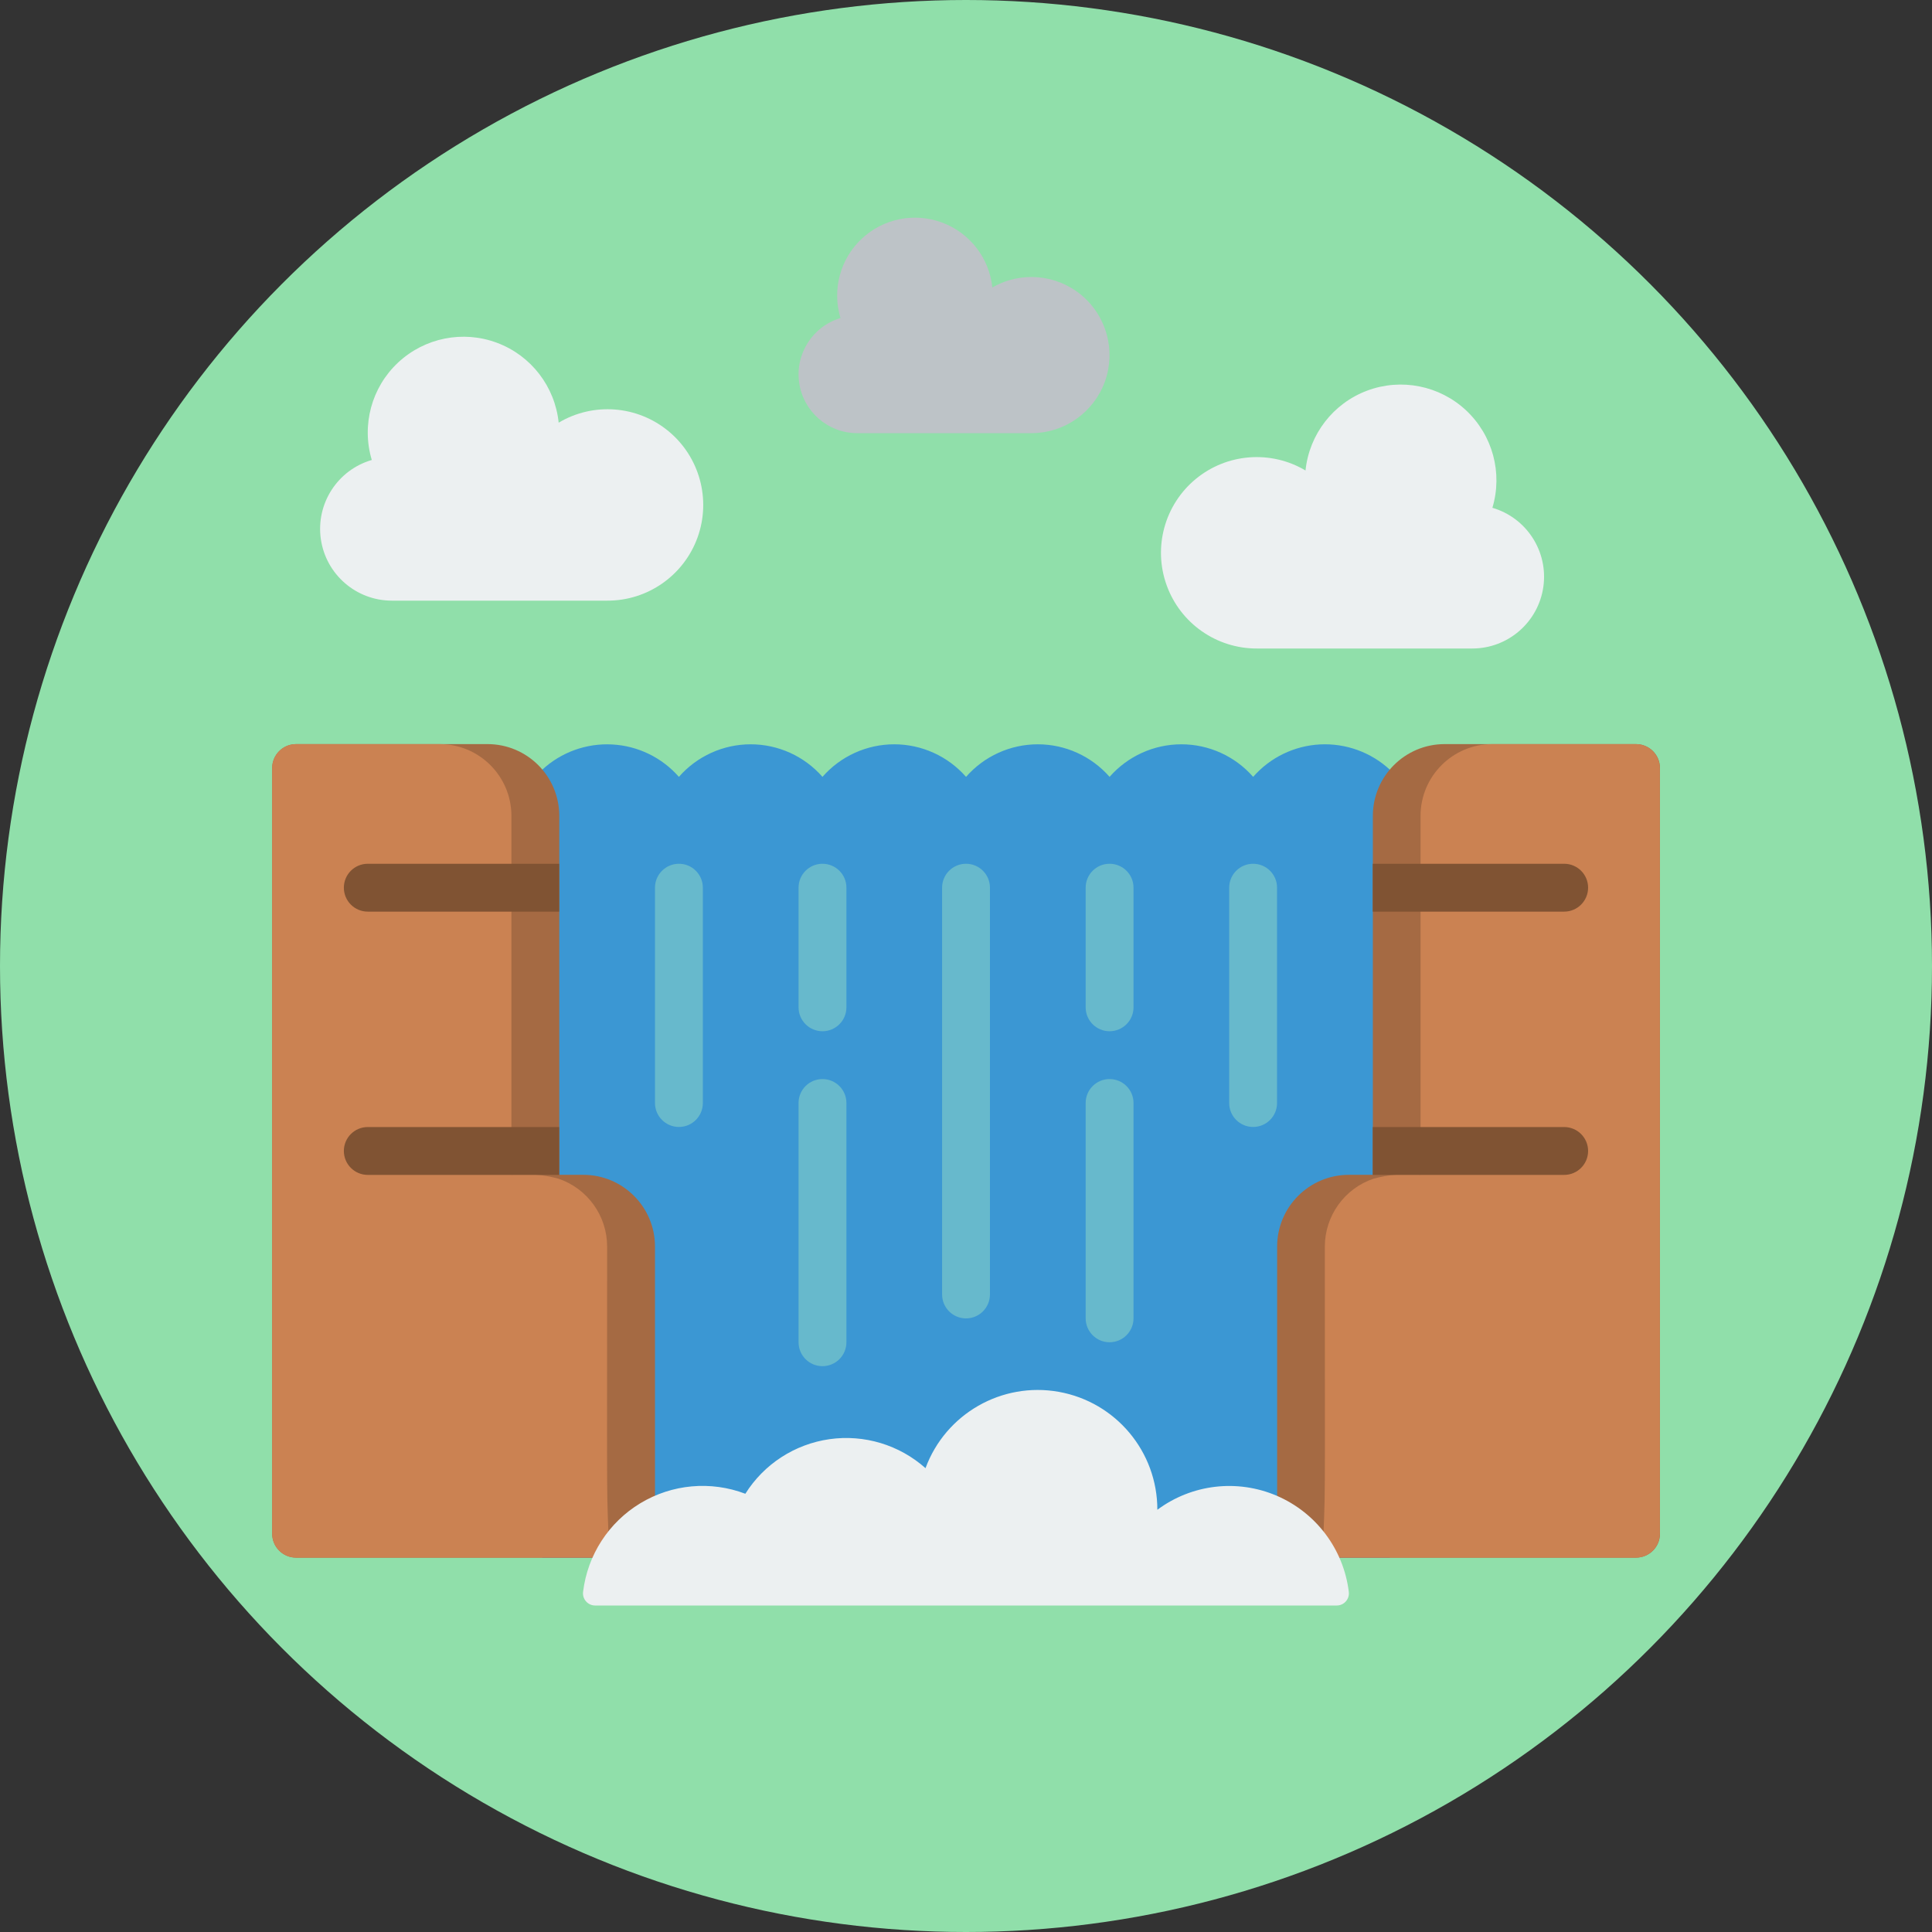 <svg width="48" height="48" viewBox="0 0 48 48" fill="none" xmlns="http://www.w3.org/2000/svg">
<rect x="0" y="0" width="48" height="48" fill="#333333" stroke="none"/>
<circle cx="24" cy="24" r="24" fill="#90DFAA"/>
<g clip-path="url(#clip0)">
<path d="M34.529 19.122C34.059 18.688 33.433 18.462 32.794 18.495C32.155 18.529 31.556 18.819 31.134 19.301C30.684 18.787 30.034 18.492 29.351 18.492C28.668 18.492 28.018 18.787 27.567 19.301C27.117 18.787 26.467 18.492 25.784 18.492C25.101 18.492 24.451 18.787 24.001 19.301C23.55 18.787 22.9 18.492 22.217 18.492C21.534 18.492 20.884 18.787 20.434 19.301C19.984 18.787 19.334 18.492 18.65 18.492C17.967 18.492 17.317 18.787 16.867 19.301C16.445 18.82 15.847 18.529 15.207 18.496C14.568 18.462 13.943 18.688 13.473 19.122V38.704H34.529V19.122Z" fill="#3B97D3"/>
<path d="M31.73 30.971V37.165L33.282 38.699H40.647C40.976 38.699 41.242 38.433 41.242 38.105V19.082C41.242 18.753 40.976 18.487 40.647 18.487H35.892C34.907 18.487 34.108 19.286 34.108 20.271V29.188H33.514C32.529 29.188 31.73 29.986 31.73 30.971Z" fill="#A56A43"/>
<path d="M32.915 30.971C32.915 38.185 32.934 36.658 32.859 38.699H40.643C40.972 38.699 41.238 38.433 41.238 38.105V19.082C41.238 18.753 40.972 18.487 40.643 18.487H37.077C36.092 18.487 35.293 19.286 35.293 20.271V29.188C34.902 29.148 34.507 29.18 34.128 29.283C33.404 29.527 32.916 30.206 32.915 30.971Z" fill="#CB8252"/>
<path d="M16.273 30.971V37.165L14.722 38.699H7.356C7.028 38.699 6.762 38.433 6.762 38.105V19.082C6.762 18.753 7.028 18.487 7.356 18.487H12.112C13.097 18.487 13.895 19.286 13.895 20.271V29.188H14.49C15.475 29.188 16.273 29.986 16.273 30.971Z" fill="#A56A43"/>
<path d="M15.084 30.971C15.084 38.185 15.066 36.658 15.14 38.699H7.356C7.028 38.699 6.762 38.433 6.762 38.105V19.082C6.762 18.753 7.028 18.487 7.356 18.487H10.923C11.908 18.487 12.706 19.286 12.706 20.271V29.188C13.097 29.148 13.492 29.18 13.871 29.283C14.596 29.527 15.084 30.206 15.084 30.971Z" fill="#CB8252"/>
<path d="M13.893 28.001V29.19H9.137C8.809 29.19 8.543 28.924 8.543 28.595C8.543 28.267 8.809 28.001 9.137 28.001H13.893Z" fill="#805333"/>
<path d="M39.456 28.595C39.456 28.924 39.19 29.19 38.861 29.19H34.105V28.001H38.861C39.19 28.001 39.456 28.267 39.456 28.595Z" fill="#805333"/>
<path d="M16.868 27.999C16.54 27.999 16.273 27.733 16.273 27.405V22.054C16.273 21.726 16.54 21.46 16.868 21.46C17.196 21.46 17.462 21.726 17.462 22.054V27.405C17.462 27.733 17.196 27.999 16.868 27.999Z" fill="#67B9CC"/>
<path d="M20.434 25.621C20.106 25.621 19.84 25.355 19.84 25.027V22.054C19.84 21.726 20.106 21.46 20.434 21.46C20.763 21.46 21.029 21.726 21.029 22.054V25.027C21.029 25.355 20.763 25.621 20.434 25.621Z" fill="#67B9CC"/>
<path d="M24.001 32.755C23.672 32.755 23.406 32.489 23.406 32.16V22.054C23.406 21.726 23.672 21.46 24.001 21.46C24.329 21.46 24.595 21.726 24.595 22.054V32.16C24.595 32.489 24.329 32.755 24.001 32.755Z" fill="#67B9CC"/>
<path d="M27.567 25.621C27.239 25.621 26.973 25.355 26.973 25.027V22.054C26.973 21.726 27.239 21.46 27.567 21.46C27.895 21.46 28.162 21.726 28.162 22.054V25.027C28.162 25.355 27.895 25.621 27.567 25.621Z" fill="#67B9CC"/>
<path d="M20.434 33.942C20.106 33.942 19.84 33.676 19.84 33.348V27.403C19.84 27.075 20.106 26.809 20.434 26.809C20.763 26.809 21.029 27.075 21.029 27.403V33.348C21.029 33.676 20.763 33.942 20.434 33.942Z" fill="#67B9CC"/>
<path d="M27.567 33.348C27.239 33.348 26.973 33.081 26.973 32.753V27.403C26.973 27.075 27.239 26.809 27.567 26.809C27.895 26.809 28.162 27.075 28.162 27.403V32.753C28.162 33.081 27.895 33.348 27.567 33.348Z" fill="#67B9CC"/>
<path d="M31.134 27.999C30.805 27.999 30.539 27.733 30.539 27.405V22.054C30.539 21.726 30.805 21.46 31.134 21.46C31.462 21.46 31.728 21.726 31.728 22.054V27.405C31.728 27.733 31.462 27.999 31.134 27.999Z" fill="#67B9CC"/>
<path d="M14.784 39.888C14.698 39.888 14.615 39.85 14.558 39.784C14.501 39.718 14.475 39.632 14.487 39.545C14.598 38.633 15.123 37.822 15.91 37.347C16.697 36.872 17.658 36.785 18.518 37.112C18.981 36.374 19.746 35.879 20.608 35.756C21.471 35.633 22.343 35.897 22.994 36.476C23.493 35.124 24.89 34.326 26.307 34.58C27.725 34.835 28.756 36.069 28.754 37.51C29.609 36.874 30.738 36.741 31.717 37.16C32.697 37.58 33.38 38.488 33.51 39.545C33.522 39.632 33.496 39.718 33.439 39.784C33.382 39.85 33.3 39.888 33.213 39.888H14.784Z" fill="#ECF0F1"/>
<path d="M9.737 14.923C8.849 14.923 8.097 14.271 7.971 13.392C7.846 12.514 8.385 11.676 9.237 11.428C8.978 10.563 9.23 9.625 9.89 9.008C10.55 8.391 11.502 8.2 12.348 8.517C13.194 8.833 13.787 9.602 13.88 10.501C14.743 9.988 15.835 10.073 16.609 10.713C17.383 11.353 17.671 12.41 17.33 13.354C16.988 14.298 16.091 14.926 15.087 14.923H9.737Z" fill="#ECF0F1"/>
<path d="M21.288 10.762C20.566 10.756 19.956 10.222 19.855 9.507C19.753 8.791 20.19 8.109 20.882 7.902C20.669 7.199 20.873 6.435 21.409 5.932C21.944 5.429 22.719 5.273 23.407 5.53C24.096 5.787 24.579 6.412 24.654 7.143C25.359 6.735 26.244 6.811 26.869 7.333C27.494 7.855 27.727 8.713 27.451 9.479C27.175 10.245 26.45 10.758 25.635 10.762H21.288Z" fill="#BDC3C7"/>
<path d="M36.578 16.112C37.466 16.112 38.218 15.459 38.344 14.581C38.469 13.702 37.93 12.865 37.078 12.616C37.338 11.751 37.085 10.814 36.425 10.196C35.766 9.579 34.813 9.389 33.967 9.705C33.121 10.022 32.528 10.79 32.435 11.689C31.572 11.177 30.48 11.262 29.706 11.902C28.933 12.542 28.644 13.598 28.986 14.543C29.327 15.487 30.224 16.115 31.228 16.112H36.578Z" fill="#ECF0F1"/>
<path d="M39.456 22.054C39.456 22.383 39.19 22.649 38.861 22.649H34.105V21.46H38.861C39.19 21.46 39.456 21.726 39.456 22.054Z" fill="#805333"/>
<path d="M13.893 21.46V22.649H9.137C8.809 22.649 8.543 22.383 8.543 22.054C8.543 21.726 8.809 21.46 9.137 21.46H13.893Z" fill="#805333"/>
</g>
<defs>
<clipPath id="clip0">
<rect width="34.479" height="34.479" fill="white" transform="translate(6.762 5.408)"/>
</clipPath>
</defs>
</svg>
